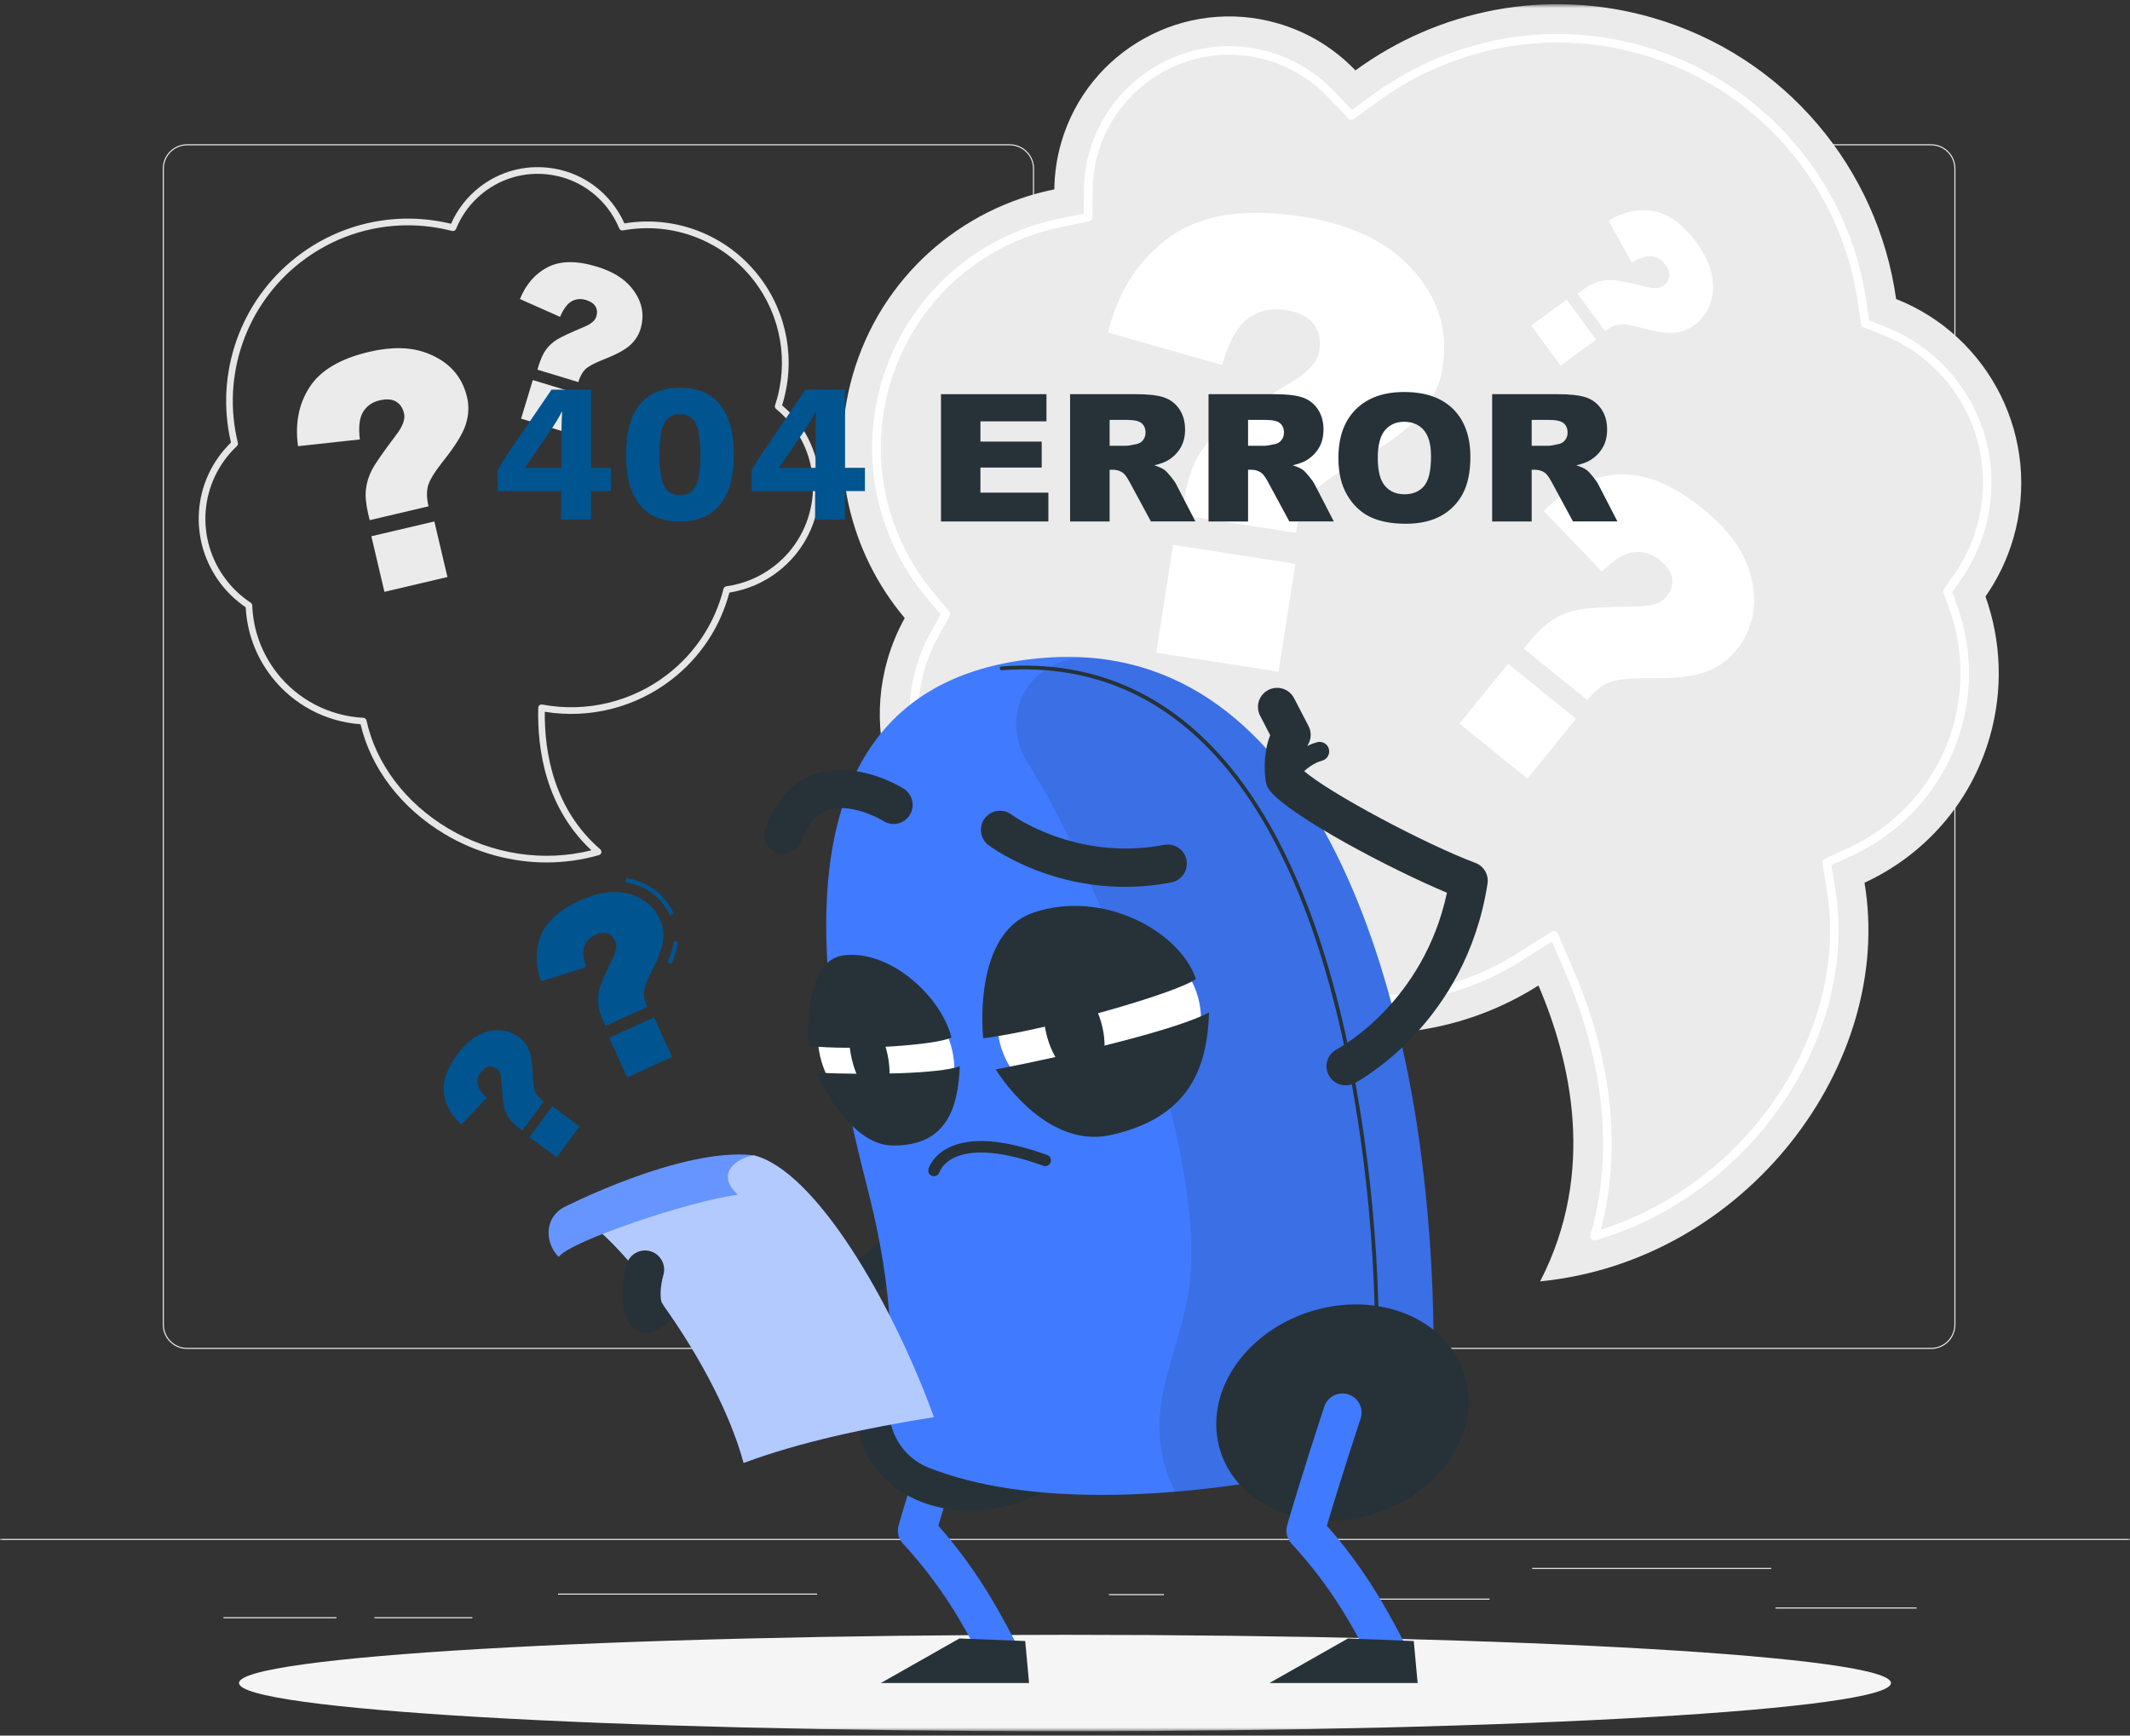 <svg width="400" height="326" viewBox="0 0 400 326" fill="none" xmlns="http://www.w3.org/2000/svg">
<rect x="0" y="0" width="400" height="326" fill="#333333" stroke="none"/>
<g clip-path="url(#clip0_199_618)">
<mask id="mask0_199_618" style="mask-type:luminance" maskUnits="userSpaceOnUse" x="0" y="0" width="400" height="326">
<path d="M400 0.785H0V325.185H400V0.785Z" fill="white"/>
</mask>
<g mask="url(#mask0_199_618)">
<path d="M400 289.059H0V289.259H400V289.059Z" fill="#EBEBEB"/>
<path d="M359.918 301.938H333.422V302.138H359.918V301.938Z" fill="#EBEBEB"/>
<path d="M218.578 299.426H208.266V299.626H218.578V299.426Z" fill="#EBEBEB"/>
<path d="M279.735 300.273H258.023V300.473H279.735V300.273Z" fill="#EBEBEB"/>
<path d="M332.622 294.508H287.734V294.708H332.622V294.508Z" fill="#EBEBEB"/>
<path d="M63.193 303.762H41.969V303.962H63.193V303.762Z" fill="#EBEBEB"/>
<path d="M88.713 303.762H70.312V303.962H88.713V303.762Z" fill="#EBEBEB"/>
<path d="M153.449 299.328H104.801V299.528H153.449V299.328Z" fill="#EBEBEB"/>
<path d="M189.61 253.378H35.138C32.618 253.378 30.57 251.33 30.57 248.81V31.666C30.57 29.146 32.618 27.098 35.138 27.098H189.618C192.138 27.098 194.186 29.146 194.186 31.666V248.81C194.178 251.33 192.13 253.378 189.61 253.378ZM35.138 27.298C32.73 27.298 30.77 29.258 30.77 31.666V248.81C30.77 251.218 32.73 253.178 35.138 253.178H189.618C192.026 253.178 193.986 251.218 193.986 248.81V31.666C193.986 29.258 192.026 27.298 189.618 27.298H35.138Z" fill="#EBEBEB"/>
<path d="M362.65 253.378H208.17C205.65 253.378 203.602 251.33 203.602 248.81V31.666C203.602 29.146 205.65 27.098 208.17 27.098H362.65C365.17 27.098 367.218 29.146 367.218 31.666V248.81C367.218 251.33 365.17 253.378 362.65 253.378ZM208.17 27.298C205.762 27.298 203.802 29.258 203.802 31.666V248.81C203.802 251.218 205.762 253.178 208.17 253.178H362.65C365.058 253.178 367.018 251.218 367.018 248.81V31.666C367.018 29.258 365.058 27.298 362.65 27.298H208.17Z" fill="#EBEBEB"/>
<path d="M373.654 138.473C376.254 129.449 375.782 120.265 372.862 112.041C375.142 108.777 376.942 105.089 378.11 101.049C383.47 82.473 373.702 63.129 356.078 56.161C352.678 31.825 335.406 10.561 310.278 3.313C290.414 -2.415 270.038 1.889 254.542 13.225C250.662 9.169 245.702 6.041 239.926 4.377C222.502 -0.647 204.302 9.401 199.278 26.825C198.438 29.737 198.03 32.673 197.998 35.569C180.462 39.105 165.446 52.025 160.15 70.401C155.39 86.905 159.606 103.873 169.902 116.089C168.574 118.497 167.478 121.081 166.686 123.833C160.982 143.617 172.39 164.273 192.174 169.977C198.694 171.857 205.31 171.865 211.454 170.345C218.726 180.369 229.262 188.145 242.078 191.841C258.582 196.601 275.47 193.641 288.91 185.113C294.926 199.105 299.87 220.097 289.23 240.681C327.902 236.889 355.838 199.793 350.142 165.801C361.174 160.721 370.022 151.065 373.654 138.473Z" fill="#EBEBEB"/>
<path d="M299.462 232.999C299.254 232.999 299.046 232.919 298.894 232.767C298.686 232.559 298.606 232.263 298.686 231.975C304.134 212.999 299.166 194.807 294.046 182.887L291.446 176.847L285.894 180.367C277.518 185.687 267.878 188.495 258.03 188.495C253.174 188.495 248.326 187.807 243.614 186.447C232.39 183.207 222.83 176.495 215.966 167.039L213.75 163.983L210.086 164.895C204.71 166.231 199.054 166.127 193.702 164.583C185.574 162.239 178.846 156.871 174.75 149.463C170.662 142.055 169.702 133.503 172.046 125.367C172.702 123.095 173.622 120.879 174.782 118.783L176.646 115.407L174.158 112.463C164.67 101.207 161.43 86.055 165.502 71.935C170.062 56.135 182.926 44.295 199.078 41.039L203.518 40.143L203.566 35.615C203.59 33.151 203.95 30.711 204.63 28.359C207.998 16.783 218.758 8.679 230.806 8.679C233.35 8.679 235.894 9.039 238.366 9.751C242.982 11.087 247.174 13.623 250.486 17.087L253.878 20.639L257.838 17.743C267.862 10.415 280.158 6.383 292.478 6.383C297.95 6.383 303.414 7.159 308.726 8.695C330.926 15.095 347.334 34.031 350.534 56.935L350.982 60.167L354.022 61.367C369.222 67.375 377.27 83.767 372.734 99.495C371.766 102.839 370.27 105.975 368.278 108.831L366.63 111.191L367.59 113.911C370.238 121.359 370.47 129.319 368.278 136.919C365.238 147.447 357.774 156.119 347.798 160.711L343.91 162.503L344.614 166.727C347.046 181.231 342.678 197.071 332.63 210.191C324.262 221.119 312.566 229.207 299.686 232.967C299.614 232.991 299.534 232.999 299.462 232.999ZM291.822 174.879C291.902 174.879 291.982 174.887 292.062 174.911C292.286 174.983 292.47 175.143 292.558 175.359L295.526 182.255C300.63 194.119 305.566 212.087 300.622 230.999C312.63 227.167 323.502 219.471 331.366 209.207C341.142 196.439 345.398 181.047 343.046 166.983L342.238 162.159C342.182 161.799 342.366 161.455 342.694 161.303L347.142 159.255C356.702 154.855 363.846 146.551 366.758 136.471C368.854 129.191 368.63 121.575 366.094 114.439L364.99 111.335C364.902 111.095 364.942 110.823 365.086 110.607L366.974 107.903C368.87 105.191 370.294 102.207 371.206 99.039C375.51 84.111 367.878 68.551 353.446 62.847L349.974 61.479C349.71 61.375 349.518 61.135 349.478 60.847L348.958 57.151C345.846 34.871 329.886 16.447 308.294 10.223C303.118 8.735 297.798 7.983 292.478 7.983C280.494 7.983 268.534 11.911 258.798 19.031L254.27 22.343C253.942 22.583 253.494 22.543 253.222 22.247L249.342 18.191C246.222 14.927 242.278 12.543 237.934 11.287C235.606 10.615 233.214 10.271 230.814 10.271C219.47 10.271 209.342 17.895 206.198 28.815C205.558 31.031 205.222 33.327 205.198 35.639L205.142 40.815C205.134 41.191 204.87 41.519 204.502 41.591L199.422 42.615C183.854 45.751 171.462 57.159 167.07 72.383C163.15 85.991 166.262 100.583 175.414 111.431L178.254 114.799C178.47 115.055 178.502 115.415 178.342 115.703L176.206 119.559C175.102 121.551 174.23 123.655 173.606 125.815C171.382 133.535 172.294 141.655 176.174 148.687C180.062 155.719 186.446 160.815 194.166 163.047C199.246 164.511 204.614 164.607 209.718 163.343L213.91 162.303C214.222 162.223 214.558 162.343 214.75 162.607L217.286 166.103C223.934 175.271 233.198 181.775 244.078 184.911C248.646 186.231 253.35 186.895 258.054 186.895C267.598 186.895 276.934 184.167 285.062 179.015L291.406 174.991C291.518 174.927 291.67 174.879 291.822 174.879Z" fill="white"/>
<path d="M243.354 100.087L221.914 96.751L222.25 94.607C222.818 90.959 223.69 88.063 224.874 85.911C226.058 83.767 227.61 81.879 229.538 80.247C231.466 78.623 235.658 75.879 242.114 72.031C245.546 70.023 247.426 67.983 247.746 65.919C248.066 63.847 247.706 62.143 246.666 60.807C245.618 59.471 243.858 58.607 241.378 58.223C238.706 57.807 236.362 58.351 234.338 59.839C232.314 61.335 230.714 64.247 229.538 68.575L208.066 62.455C210.074 54.519 214.002 48.495 219.866 44.383C225.73 40.263 233.922 39.031 244.458 40.671C252.658 41.951 259.01 44.695 263.522 48.895C269.65 54.591 272.114 61.295 270.914 68.999C270.418 72.199 269.05 75.143 266.818 77.839C264.586 80.535 260.41 83.607 254.29 87.039C250.018 89.455 247.25 91.503 245.97 93.167C244.682 94.855 243.81 97.151 243.354 100.087ZM220.29 102.335L243.258 105.911L240.106 126.167L217.138 122.591L220.29 102.335Z" fill="white"/>
<path d="M298.074 131.48L286.17 121.84L287.138 120.648C288.778 118.624 290.338 117.16 291.826 116.272C293.306 115.384 294.93 114.784 296.682 114.472C298.434 114.16 301.97 113.976 307.274 113.92C310.082 113.912 311.954 113.336 312.882 112.184C313.81 111.032 314.194 109.864 314.034 108.68C313.874 107.496 313.098 106.344 311.722 105.224C310.242 104.024 308.618 103.52 306.85 103.712C305.082 103.904 303.074 105.112 300.826 107.344L289.89 95.992C293.93 91.864 298.466 89.576 303.506 89.144C308.546 88.712 313.986 90.864 319.834 95.6C324.386 99.288 327.29 103.216 328.554 107.384C330.274 113.032 329.402 118 325.93 122.28C324.49 124.056 322.61 125.368 320.298 126.224C317.978 127.08 314.338 127.472 309.386 127.4C305.922 127.36 303.506 127.624 302.13 128.192C300.746 128.752 299.394 129.848 298.074 131.48ZM283.202 124.672L295.954 135L286.842 146.248L274.09 135.92L283.202 124.672Z" fill="white"/>
<path d="M301.407 62.185L296.255 55.145L296.959 54.633C298.159 53.752 299.231 53.177 300.175 52.905C301.119 52.633 302.095 52.536 303.111 52.617C304.119 52.705 306.095 53.113 309.023 53.849C310.567 54.249 311.679 54.209 312.359 53.705C313.039 53.209 313.415 52.617 313.503 51.944C313.583 51.264 313.327 50.52 312.735 49.705C312.095 48.825 311.271 48.312 310.271 48.169C309.271 48.017 307.991 48.392 306.431 49.288L302.055 41.456C304.879 39.769 307.703 39.169 310.543 39.664C313.383 40.16 316.063 42.129 318.591 45.584C320.559 48.273 321.591 50.857 321.679 53.337C321.807 56.697 320.607 59.305 318.071 61.153C317.023 61.921 315.799 62.369 314.399 62.505C312.999 62.641 310.943 62.329 308.223 61.569C306.319 61.049 304.951 60.841 304.111 60.953C303.271 61.065 302.375 61.473 301.407 62.185ZM294.207 56.273L299.727 63.809L293.079 68.673L287.559 61.137L294.207 56.273Z" fill="white"/>
<path d="M102.679 162C96.062 162 89.407 160.192 83.511 156.672C75.391 151.832 69.654 144.336 67.711 136.04C61.118 135.568 55.047 132.328 50.999 127.112C48.063 123.336 46.391 118.84 46.142 114.072C44.407 112.888 42.87 111.448 41.575 109.792C35.263 101.672 36.054 90.272 43.374 83.12C40.327 70.112 45.135 56.472 55.687 48.272C63.967 41.84 74.511 39.576 84.703 42.032C85.887 39.328 87.735 36.96 90.071 35.144C93.823 32.224 98.495 30.944 103.215 31.536C107.935 32.128 112.143 34.52 115.055 38.28C115.935 39.416 116.671 40.648 117.263 41.96C126.887 40.384 136.527 44.144 142.519 51.864C147.879 58.76 149.495 67.8 146.871 76.128C147.919 77.024 148.871 78.016 149.703 79.088C156.511 87.848 154.927 100.52 146.159 107.328C143.487 109.408 140.319 110.776 136.975 111.312C135.231 117.84 131.495 123.48 126.143 127.632C119.391 132.88 110.743 135.072 102.311 133.696C102.223 141.464 104.031 152 112.727 159.536C112.903 159.688 112.975 159.92 112.927 160.144C112.879 160.368 112.711 160.552 112.487 160.616C109.303 161.536 105.991 161.992 102.679 162ZM76.591 42.32C69.367 42.32 62.319 44.704 56.447 49.264C46.191 57.24 41.567 70.552 44.671 83.176C44.727 83.392 44.655 83.624 44.495 83.784C37.407 90.472 36.575 101.32 42.559 109.024C43.831 110.664 45.358 112.072 47.087 113.208C47.255 113.32 47.359 113.504 47.367 113.712C47.543 118.328 49.142 122.696 51.974 126.352C55.903 131.408 61.831 134.496 68.239 134.824C68.519 134.84 68.758 135.04 68.823 135.32C70.591 143.456 76.175 150.848 84.151 155.6C92.375 160.496 102.111 161.976 111.055 159.712C102.471 151.68 100.871 140.784 101.079 132.936C101.087 132.752 101.167 132.576 101.311 132.464C101.455 132.352 101.639 132.304 101.823 132.336C110.135 133.896 118.719 131.824 125.383 126.648C130.615 122.576 134.247 117.032 135.871 110.6C135.935 110.352 136.143 110.168 136.391 110.128C139.663 109.68 142.775 108.368 145.391 106.336C153.607 99.952 155.095 88.072 148.711 79.856C147.847 78.744 146.847 77.72 145.743 76.816C145.543 76.648 145.463 76.376 145.543 76.136C148.215 68.096 146.711 59.312 141.519 52.632C135.711 45.16 126.311 41.576 116.983 43.28C116.687 43.336 116.399 43.176 116.287 42.904C115.719 41.52 114.967 40.224 114.055 39.048C111.343 35.56 107.431 33.328 103.047 32.784C98.663 32.232 94.319 33.424 90.831 36.136C88.527 37.928 86.727 40.304 85.639 43.008C85.519 43.304 85.199 43.456 84.903 43.384C82.143 42.672 79.351 42.32 76.591 42.32Z" fill="#E6E6E6"/>
<path d="M80.474 95.103L69.426 97.703L69.162 96.599C68.722 94.719 68.57 93.143 68.722 91.871C68.874 90.599 69.258 89.375 69.874 88.207C70.49 87.039 71.986 84.887 74.354 81.751C75.626 80.103 76.13 78.743 75.882 77.679C75.634 76.615 75.122 75.855 74.354 75.415C73.586 74.975 72.562 74.903 71.282 75.199C69.906 75.527 68.874 76.247 68.186 77.367C67.498 78.487 67.298 80.215 67.578 82.543L55.97 83.807C55.378 79.567 56.098 75.871 58.13 72.727C60.162 69.575 63.89 67.367 69.322 66.087C73.546 65.095 77.17 65.175 80.178 66.327C84.266 67.879 86.778 70.647 87.714 74.615C88.106 76.263 88.018 77.959 87.474 79.703C86.922 81.447 85.506 83.759 83.21 86.631C81.618 88.647 80.674 90.183 80.386 91.239C80.09 92.303 80.122 93.591 80.474 95.103ZM69.738 100.727L81.57 97.943L84.026 108.383L72.194 111.167L69.738 100.727Z" fill="#EBEBEB"/>
<path d="M108.601 71.766L100.929 69.438L101.161 68.67C101.561 67.366 102.025 66.35 102.569 65.63C103.113 64.902 103.777 64.294 104.569 63.798C105.361 63.302 107.033 62.518 109.593 61.446C110.953 60.886 111.745 60.238 111.969 59.502C112.193 58.766 112.153 58.118 111.841 57.574C111.529 57.03 110.929 56.622 110.041 56.35C109.089 56.062 108.201 56.134 107.385 56.574C106.569 57.014 105.833 57.998 105.177 59.518L97.641 56.166C98.785 53.366 100.537 51.366 102.889 50.166C105.249 48.966 108.305 48.934 112.073 50.078C115.009 50.966 117.185 52.302 118.617 54.078C120.561 56.478 121.113 59.054 120.281 61.814C119.937 62.958 119.281 63.966 118.329 64.838C117.377 65.71 115.689 66.614 113.273 67.558C111.585 68.222 110.465 68.822 109.913 69.366C109.361 69.918 108.921 70.718 108.601 71.766ZM100.057 71.39L108.273 73.886L106.073 81.134L97.857 78.638L100.057 71.39Z" fill="#EBEBEB"/>
<path d="M199.999 325.186C285.665 325.186 355.111 321.132 355.111 316.13C355.111 311.129 285.665 307.074 199.999 307.074C114.333 307.074 44.887 311.129 44.887 316.13C44.887 321.132 114.333 325.186 199.999 325.186Z" fill="#F5F5F5"/>
<path d="M126.086 181.09L125.35 180.778C126.014 179.218 126.39 177.914 126.51 176.81L127.302 176.898C127.182 178.082 126.782 179.45 126.086 181.09ZM125.774 171.93C124.222 168.522 121.334 166.37 117.43 165.714L117.566 164.922C121.75 165.626 124.838 167.938 126.502 171.602L125.774 171.93Z" fill="#005490"/>
<path d="M121.583 189.136L113.711 192.72L113.351 191.936C112.743 190.6 112.399 189.44 112.319 188.464C112.239 187.488 112.351 186.52 112.631 185.56C112.919 184.6 113.711 182.768 115.023 180.072C115.727 178.648 115.903 177.56 115.559 176.8C115.215 176.04 114.719 175.552 114.079 175.336C113.439 175.12 112.663 175.216 111.751 175.632C110.767 176.08 110.111 176.776 109.759 177.712C109.415 178.656 109.519 179.976 110.071 181.672L101.599 184.336C100.527 181.256 100.519 178.392 101.575 175.736C102.623 173.08 105.087 170.872 108.951 169.112C111.959 167.744 114.679 167.264 117.103 167.68C120.391 168.232 122.679 169.928 123.967 172.76C124.503 173.936 124.695 175.216 124.543 176.6C124.391 177.984 123.671 179.92 122.383 182.408C121.495 184.152 121.015 185.432 120.951 186.272C120.879 187.104 121.095 188.056 121.583 189.136ZM114.399 194.936L122.831 191.096L126.215 198.528L117.783 202.368L114.399 194.936Z" fill="#005490"/>
<path d="M102.111 206.92L98.103 212.352L97.559 211.952C96.631 211.272 95.959 210.616 95.535 209.976C95.111 209.344 94.815 208.64 94.647 207.872C94.479 207.104 94.327 205.552 94.191 203.224C94.127 201.984 93.839 201.176 93.311 200.792C92.783 200.408 92.263 200.264 91.743 200.352C91.223 200.448 90.735 200.808 90.271 201.44C89.775 202.12 89.583 202.84 89.703 203.616C89.823 204.392 90.399 205.248 91.423 206.192L86.647 211.24C84.743 209.544 83.647 207.592 83.359 205.384C83.063 203.176 83.903 200.736 85.871 198.064C87.399 195.984 89.071 194.624 90.879 193.984C93.327 193.112 95.535 193.4 97.487 194.84C98.295 195.44 98.911 196.24 99.335 197.24C99.759 198.24 100.007 199.84 100.071 202.016C100.127 203.544 100.287 204.6 100.567 205.192C100.855 205.808 101.367 206.376 102.111 206.92ZM99.415 213.608L103.703 207.784L108.839 211.568L104.551 217.392L99.415 213.608Z" fill="#005490"/>
<path d="M187.276 313.249C185.98 313.249 184.724 312.545 184.084 311.313C180.868 305.105 176.828 297.817 169.564 289.929C168.716 289.009 168.404 287.705 168.756 286.505C171.452 277.137 175.692 264.329 175.732 264.201C176.356 262.321 178.388 261.297 180.268 261.921C182.148 262.545 183.172 264.577 182.548 266.457C182.508 266.577 178.86 277.609 176.212 286.585C182.892 294.161 187.012 301.353 190.468 308.017C191.38 309.777 190.692 311.945 188.932 312.849C188.396 313.121 187.828 313.249 187.276 313.249Z" fill="#407BFF"/>
<path d="M193.25 316.13H165.418L180.17 307.762L192.53 308.242L193.25 316.13Z" fill="#263238"/>
<path d="M190.585 282.441C203.253 278.481 210.863 266.759 207.581 256.258C204.299 245.757 191.369 240.454 178.7 244.413C166.032 248.372 158.422 260.095 161.704 270.596C164.986 281.097 177.916 286.4 190.585 282.441Z" fill="#263238"/>
<path d="M121.321 250.325C119.913 250.325 118.577 249.493 118.001 248.109C117.241 246.277 118.113 244.181 119.945 243.421C122.033 242.557 122.321 240.429 122.321 240.405C122.473 238.805 123.673 237.493 125.257 237.205C126.113 237.053 126.937 236.805 127.897 236.533C132.761 235.109 138.777 233.349 157.745 238.661C176.449 228.197 176.665 208.581 176.665 207.733C176.665 205.757 178.265 204.141 180.241 204.141C180.241 204.141 180.249 204.141 180.257 204.141C182.225 204.141 183.833 205.725 183.841 207.701C183.849 208.741 183.729 233.365 159.809 245.701C158.993 246.125 158.049 246.213 157.169 245.957C139.097 240.733 134.001 242.221 129.913 243.421C129.553 243.525 129.185 243.637 128.809 243.741C127.921 246.021 126.081 248.653 122.697 250.053C122.249 250.237 121.785 250.325 121.321 250.325Z" fill="#263238"/>
<path d="M163.266 224.651C156.458 197.595 138.322 127.803 196.442 123.539C248.586 119.715 262.898 189.115 266.37 213.163C268.394 227.179 269.082 239.883 269.194 249.819C269.346 262.627 260.346 273.675 247.786 276.227C219.378 281.995 192.49 282.819 174.386 275.675C169.49 273.739 166.53 268.755 167.002 263.515C167.706 255.731 167.722 242.363 163.266 224.651Z" fill="#407BFF"/>
<path opacity="0.1" d="M266.368 213.155C263.088 190.499 250.192 127.523 205.04 123.587C199.784 123.131 194.6 125.715 192.184 130.403C190.168 134.307 190.232 139.035 193.248 143.715C203.2 159.147 226.936 212.483 223.352 241.547C221.72 254.771 213.424 265.331 220.64 280.195C229.352 279.475 238.488 278.123 247.792 276.227C260.352 273.683 269.352 262.635 269.2 249.819C269.08 239.883 268.4 227.171 266.368 213.155Z" fill="black"/>
<path d="M258.591 250.17C258.391 250.17 258.231 250.01 258.231 249.818C258.087 237.458 257.135 225.138 255.407 213.21C246.767 153.49 223.503 123.282 188.127 125.89C187.935 125.914 187.759 125.754 187.743 125.562C187.727 125.362 187.879 125.194 188.071 125.178C223.871 122.538 247.407 152.954 256.111 213.114C257.839 225.074 258.791 237.426 258.943 249.818C258.951 250.01 258.791 250.17 258.591 250.17Z" fill="#263238"/>
<path d="M258.042 284.355C270.71 280.395 278.32 268.673 275.038 258.172C271.756 247.671 258.826 242.368 246.157 246.327C233.489 250.287 225.879 262.009 229.161 272.51C232.443 283.011 245.373 288.314 258.042 284.355Z" fill="#263238"/>
<path d="M260.241 313.249C258.945 313.249 257.689 312.545 257.049 311.313C253.833 305.105 249.793 297.817 242.529 289.929C241.681 289.009 241.369 287.705 241.721 286.505C244.417 277.137 248.657 264.329 248.697 264.201C249.321 262.321 251.345 261.297 253.233 261.921C255.113 262.545 256.137 264.577 255.513 266.457C255.473 266.577 251.825 277.609 249.177 286.585C255.857 294.161 259.977 301.353 263.433 308.017C264.345 309.777 263.657 311.945 261.897 312.849C261.353 313.121 260.793 313.249 260.241 313.249Z" fill="#407BFF"/>
<path d="M252.705 203.866C251.417 203.866 250.169 203.17 249.521 201.946C248.601 200.194 249.273 198.026 251.025 197.106C251.713 196.738 267.337 188.202 271.729 167.69C261.313 163.33 242.593 153.498 238.497 148.554C238.097 148.074 237.833 147.498 237.729 146.89C237.633 146.354 236.961 142.106 238.529 138.09L236.641 134.442C235.729 132.682 236.417 130.514 238.177 129.602C239.937 128.69 242.105 129.378 243.017 131.138L245.737 136.386C246.321 137.506 246.265 138.858 245.601 139.93C244.745 141.314 244.633 143.338 244.705 144.658C249.313 148.826 267.937 158.69 277.049 162.074C278.649 162.666 279.609 164.306 279.345 165.986C275.289 192.202 255.233 203.002 254.377 203.45C253.833 203.73 253.265 203.866 252.705 203.866Z" fill="#263238"/>
<path d="M241.259 148.057C240.923 148.057 240.579 147.961 240.275 147.761C239.443 147.217 239.211 146.105 239.755 145.281C239.875 145.089 242.843 140.617 247.355 139.409C248.307 139.153 249.299 139.721 249.555 140.681C249.811 141.641 249.243 142.625 248.283 142.881C245.131 143.729 242.779 147.217 242.755 147.249C242.419 147.769 241.843 148.057 241.259 148.057Z" fill="#263238"/>
<path d="M266.219 316.13H238.387L253.139 307.762L265.499 308.242L266.219 316.13Z" fill="#263238"/>
<path d="M207.94 208.938C218.467 208.006 226.321 199.569 225.482 190.094C224.643 180.618 215.429 173.693 204.901 174.625C194.374 175.557 186.52 183.994 187.359 193.469C188.198 202.945 197.412 209.871 207.94 208.938Z" fill="white"/>
<path d="M204.36 202.678C207.152 201.882 208.241 197.118 206.794 192.036C205.346 186.954 201.909 183.479 199.117 184.275C196.326 185.07 195.236 189.835 196.684 194.916C198.132 199.998 201.569 203.473 204.36 202.678Z" fill="#263238"/>
<path d="M184.645 195.027C196.725 193.475 220.653 186.651 224.597 183.899C221.485 174.811 207.029 167.035 194.093 171.411C182.429 175.363 184.645 195.027 184.645 195.027Z" fill="#263238"/>
<path d="M186.988 200.868C201.98 198.02 221.476 193.236 227.052 190.164C226.708 199.948 223.868 209.86 208.556 213.204C196.052 215.948 186.988 200.868 186.988 200.868Z" fill="#263238"/>
<path d="M174.636 210.268C180.061 206.679 180.776 198.205 176.234 191.34C171.692 184.475 163.612 181.819 158.188 185.408C152.764 188.997 152.049 197.471 156.591 204.336C161.133 211.201 169.212 213.857 174.636 210.268Z" fill="white"/>
<path d="M166.673 198.082C167.585 202.37 166.801 205.946 164.921 206.066C163.041 206.194 160.777 202.818 159.873 198.53C158.961 194.242 159.745 190.666 161.625 190.546C163.497 190.426 165.761 193.794 166.673 198.082Z" fill="#263238"/>
<path d="M151.804 196.441C159.908 197.401 176.004 196.329 178.676 194.865C176.7 187.105 167.116 178.329 158.404 179.449C150.548 180.473 151.804 196.441 151.804 196.441Z" fill="#263238"/>
<path d="M153.305 201.489C163.377 201.945 176.481 201.689 180.249 200.273C179.905 207.961 177.889 215.289 167.601 215.169C159.193 215.073 153.305 201.489 153.305 201.489Z" fill="#263238"/>
<path d="M211.274 166.577C196.162 166.577 186.122 159.113 185.626 158.737C184.05 157.537 183.738 155.289 184.938 153.705C186.13 152.129 188.378 151.817 189.954 153.009C190.13 153.137 202.058 161.841 218.626 158.697C220.578 158.329 222.45 159.609 222.818 161.553C223.186 163.497 221.906 165.377 219.962 165.745C216.914 166.329 214.01 166.577 211.274 166.577Z" fill="#263238"/>
<path d="M147.105 160.394C146.705 160.394 146.289 160.331 145.889 160.187C144.025 159.515 143.057 157.458 143.729 155.594C145.633 150.298 148.785 146.858 153.105 145.378C160.937 142.682 169.369 147.922 169.721 148.146C171.393 149.202 171.897 151.418 170.841 153.098C169.785 154.77 167.577 155.274 165.897 154.218C164.265 153.202 159.201 150.85 155.417 152.17C153.241 152.93 151.625 154.842 150.481 158.018C149.953 159.482 148.577 160.394 147.105 160.394Z" fill="#263238"/>
<path d="M175.385 220.938C175.289 220.938 175.185 220.922 175.089 220.898C174.521 220.73 174.193 220.154 174.353 219.586C174.377 219.49 175.057 217.162 178.001 215.642C182.121 213.522 188.393 213.962 196.649 216.946C197.209 217.146 197.497 217.77 197.297 218.322C197.097 218.882 196.481 219.17 195.921 218.97C186.457 215.538 181.537 216.282 179.081 217.506C176.937 218.578 176.449 220.106 176.425 220.17C176.281 220.634 175.849 220.938 175.385 220.938Z" fill="#263238"/>
<path d="M141.508 216.996C120.628 218.868 105.676 227.516 105.676 227.516C111.86 226.348 133.964 253.7 139.644 274.788C150.124 270.9 162.348 268.252 175.388 266.188C167.492 244.452 153.052 219.82 141.508 216.996Z" fill="#407BFF"/>
<path opacity="0.6" d="M141.508 216.996C120.628 218.868 105.676 227.516 105.676 227.516C111.86 226.348 133.964 253.7 139.644 274.788C150.124 270.9 162.348 268.252 175.388 266.188C167.492 244.452 153.052 219.82 141.508 216.996Z" fill="white"/>
<path d="M141.506 216.995C127.842 215.451 105.658 226.891 105.658 226.891C101.73 229.395 102.794 234.099 104.938 236.083C106.994 233.131 129.922 225.451 138.546 224.419C134.258 220.451 138.242 217.571 141.506 216.995Z" fill="#407BFF"/>
<path opacity="0.2" d="M141.506 216.995C127.842 215.451 105.658 226.891 105.658 226.891C101.73 229.395 102.794 234.099 104.938 236.083C106.994 233.131 129.922 225.451 138.546 224.419C134.258 220.451 138.242 217.571 141.506 216.995Z" fill="white"/>
<path d="M121.331 250.322C120.155 250.322 119.011 249.746 118.323 248.69C115.723 244.706 117.347 238.618 117.699 237.442C118.267 235.546 120.267 234.466 122.163 235.034C124.059 235.602 125.139 237.594 124.579 239.49C123.995 241.498 123.875 244.066 124.339 244.77C125.419 246.426 124.955 248.65 123.291 249.738C122.683 250.138 122.003 250.322 121.331 250.322Z" fill="#263238"/>
<path d="M176.711 74.039H196.519V79.143H184.119V82.943H195.623V87.823H184.119V92.535H196.879V97.951H176.711V74.039Z" fill="#263238"/>
<path d="M200.957 97.959V74.039H213.277C215.565 74.039 217.309 74.231 218.517 74.623C219.725 75.015 220.701 75.743 221.437 76.799C222.173 77.863 222.549 79.151 222.549 80.671C222.549 81.999 222.269 83.143 221.701 84.103C221.133 85.063 220.357 85.847 219.365 86.447C218.733 86.831 217.869 87.143 216.773 87.391C217.653 87.687 218.293 87.983 218.693 88.271C218.965 88.471 219.357 88.887 219.877 89.527C220.397 90.167 220.741 90.663 220.909 91.015L224.485 97.943H216.133L212.181 90.631C211.677 89.687 211.237 89.071 210.845 88.791C210.309 88.423 209.709 88.239 209.037 88.239H208.381V97.951H200.957V97.959ZM208.381 83.735H211.501C211.837 83.735 212.493 83.623 213.461 83.407C213.949 83.311 214.349 83.063 214.661 82.655C214.973 82.255 215.125 81.791 215.125 81.271C215.125 80.503 214.877 79.903 214.389 79.495C213.901 79.079 212.981 78.871 211.629 78.871H208.381V83.735Z" fill="#263238"/>
<path d="M226.953 97.959V74.039H239.273C241.561 74.039 243.305 74.231 244.513 74.623C245.721 75.015 246.697 75.743 247.433 76.799C248.169 77.863 248.545 79.151 248.545 80.671C248.545 81.999 248.265 83.143 247.697 84.103C247.129 85.063 246.353 85.847 245.361 86.447C244.729 86.831 243.865 87.143 242.769 87.391C243.649 87.687 244.289 87.983 244.689 88.271C244.961 88.471 245.353 88.887 245.873 89.527C246.393 90.167 246.737 90.663 246.905 91.015L250.481 97.943H242.129L238.177 90.631C237.673 89.687 237.233 89.071 236.841 88.791C236.305 88.423 235.705 88.239 235.033 88.239H234.377V97.951H226.953V97.959ZM234.377 83.735H237.497C237.833 83.735 238.489 83.623 239.457 83.407C239.945 83.311 240.345 83.063 240.657 82.655C240.969 82.255 241.121 81.791 241.121 81.271C241.121 80.503 240.873 79.903 240.385 79.495C239.897 79.079 238.977 78.871 237.625 78.871H234.377V83.735Z" fill="#263238"/>
<path d="M251.344 86.017C251.344 82.113 252.432 79.073 254.608 76.897C256.784 74.721 259.816 73.633 263.696 73.633C267.68 73.633 270.744 74.705 272.896 76.841C275.048 78.977 276.128 81.977 276.128 85.825C276.128 88.617 275.656 90.913 274.72 92.705C273.776 94.497 272.416 95.889 270.64 96.881C268.864 97.873 266.648 98.377 263.992 98.377C261.296 98.377 259.064 97.945 257.296 97.089C255.528 96.233 254.096 94.873 253 93.009C251.896 91.145 251.344 88.817 251.344 86.017ZM258.736 86.049C258.736 88.465 259.184 90.201 260.08 91.257C260.976 92.313 262.2 92.841 263.744 92.841C265.336 92.841 266.56 92.321 267.432 91.289C268.304 90.257 268.736 88.401 268.736 85.721C268.736 83.473 268.28 81.825 267.376 80.785C266.464 79.745 265.232 79.225 263.68 79.225C262.192 79.225 260.992 79.753 260.088 80.809C259.192 81.873 258.736 83.617 258.736 86.049Z" fill="#263238"/>
<path d="M280.215 97.959V74.039H292.535C294.823 74.039 296.567 74.231 297.775 74.623C298.983 75.015 299.959 75.743 300.695 76.799C301.431 77.863 301.807 79.151 301.807 80.671C301.807 81.999 301.527 83.143 300.959 84.103C300.391 85.063 299.615 85.847 298.623 86.447C297.991 86.831 297.127 87.143 296.031 87.391C296.911 87.687 297.551 87.983 297.951 88.271C298.223 88.471 298.615 88.887 299.135 89.527C299.655 90.167 299.999 90.663 300.167 91.015L303.743 97.943H295.391L291.439 90.631C290.935 89.687 290.495 89.071 290.103 88.791C289.567 88.423 288.967 88.239 288.295 88.239H287.639V97.951H280.215V97.959ZM287.639 83.735H290.759C291.095 83.735 291.751 83.623 292.719 83.407C293.207 83.311 293.607 83.063 293.919 82.655C294.231 82.255 294.383 81.791 294.383 81.271C294.383 80.503 294.135 79.903 293.647 79.495C293.159 79.079 292.239 78.871 290.887 78.871H287.639V83.735Z" fill="#263238"/>
<path d="M105.378 97.601V92.24H93.473V88.247C93.695 87.853 93.978 87.372 94.323 86.805C94.693 86.238 95.124 85.585 95.617 84.846L103.566 73.199H110.998V87.877H114.732V92.24H110.998V97.601H105.378ZM98.575 87.877H105.452V80.483C105.452 79.99 105.464 79.485 105.489 78.967C105.513 78.425 105.538 77.883 105.563 77.34H105.489C105.242 77.858 104.947 78.4 104.601 78.967C104.281 79.509 103.973 80.002 103.677 80.446L99.351 86.768C99.228 86.966 99.105 87.15 98.982 87.323C98.858 87.496 98.723 87.68 98.575 87.877ZM127.69 97.971C124.363 97.971 121.836 96.911 120.111 94.791C118.41 92.672 117.56 89.541 117.56 85.4C117.56 81.259 118.41 78.129 120.111 76.009C121.836 73.889 124.363 72.83 127.69 72.83C131.018 72.83 133.532 73.889 135.233 76.009C136.958 78.129 137.821 81.259 137.821 85.4C137.821 89.541 136.958 92.672 135.233 94.791C133.532 96.911 131.018 97.971 127.69 97.971ZM127.69 93.017C128.602 93.017 129.342 92.77 129.909 92.277C130.476 91.76 130.882 90.946 131.129 89.837C131.4 88.703 131.536 87.224 131.536 85.4C131.536 83.576 131.4 82.11 131.129 81.001C130.882 79.867 130.476 79.053 129.909 78.56C129.342 78.043 128.602 77.784 127.69 77.784C126.803 77.784 126.064 78.043 125.472 78.56C124.905 79.053 124.486 79.867 124.215 81.001C123.968 82.11 123.845 83.576 123.845 85.4C123.845 87.224 123.968 88.703 124.215 89.837C124.486 90.946 124.905 91.76 125.472 92.277C126.064 92.77 126.803 93.017 127.69 93.017ZM153.074 97.601V92.24H141.169V88.247C141.391 87.853 141.674 87.372 142.019 86.805C142.389 86.238 142.82 85.585 143.313 84.846L151.262 73.199H158.694V87.877H162.428V92.24H158.694V97.601H153.074ZM146.271 87.877H153.148V80.483C153.148 79.99 153.16 79.485 153.185 78.967C153.21 78.425 153.234 77.883 153.259 77.34H153.185C152.939 77.858 152.643 78.4 152.298 78.967C151.977 79.509 151.669 80.002 151.373 80.446L147.048 86.768C146.924 86.966 146.801 87.15 146.678 87.323C146.555 87.496 146.419 87.68 146.271 87.877Z" fill="#005490"/>
</g>
</g>
<defs>
<clipPath id="clip0_199_618">
<rect width="400" height="325" fill="white" transform="translate(0 0.5)"/>
</clipPath>
</defs>
</svg>
